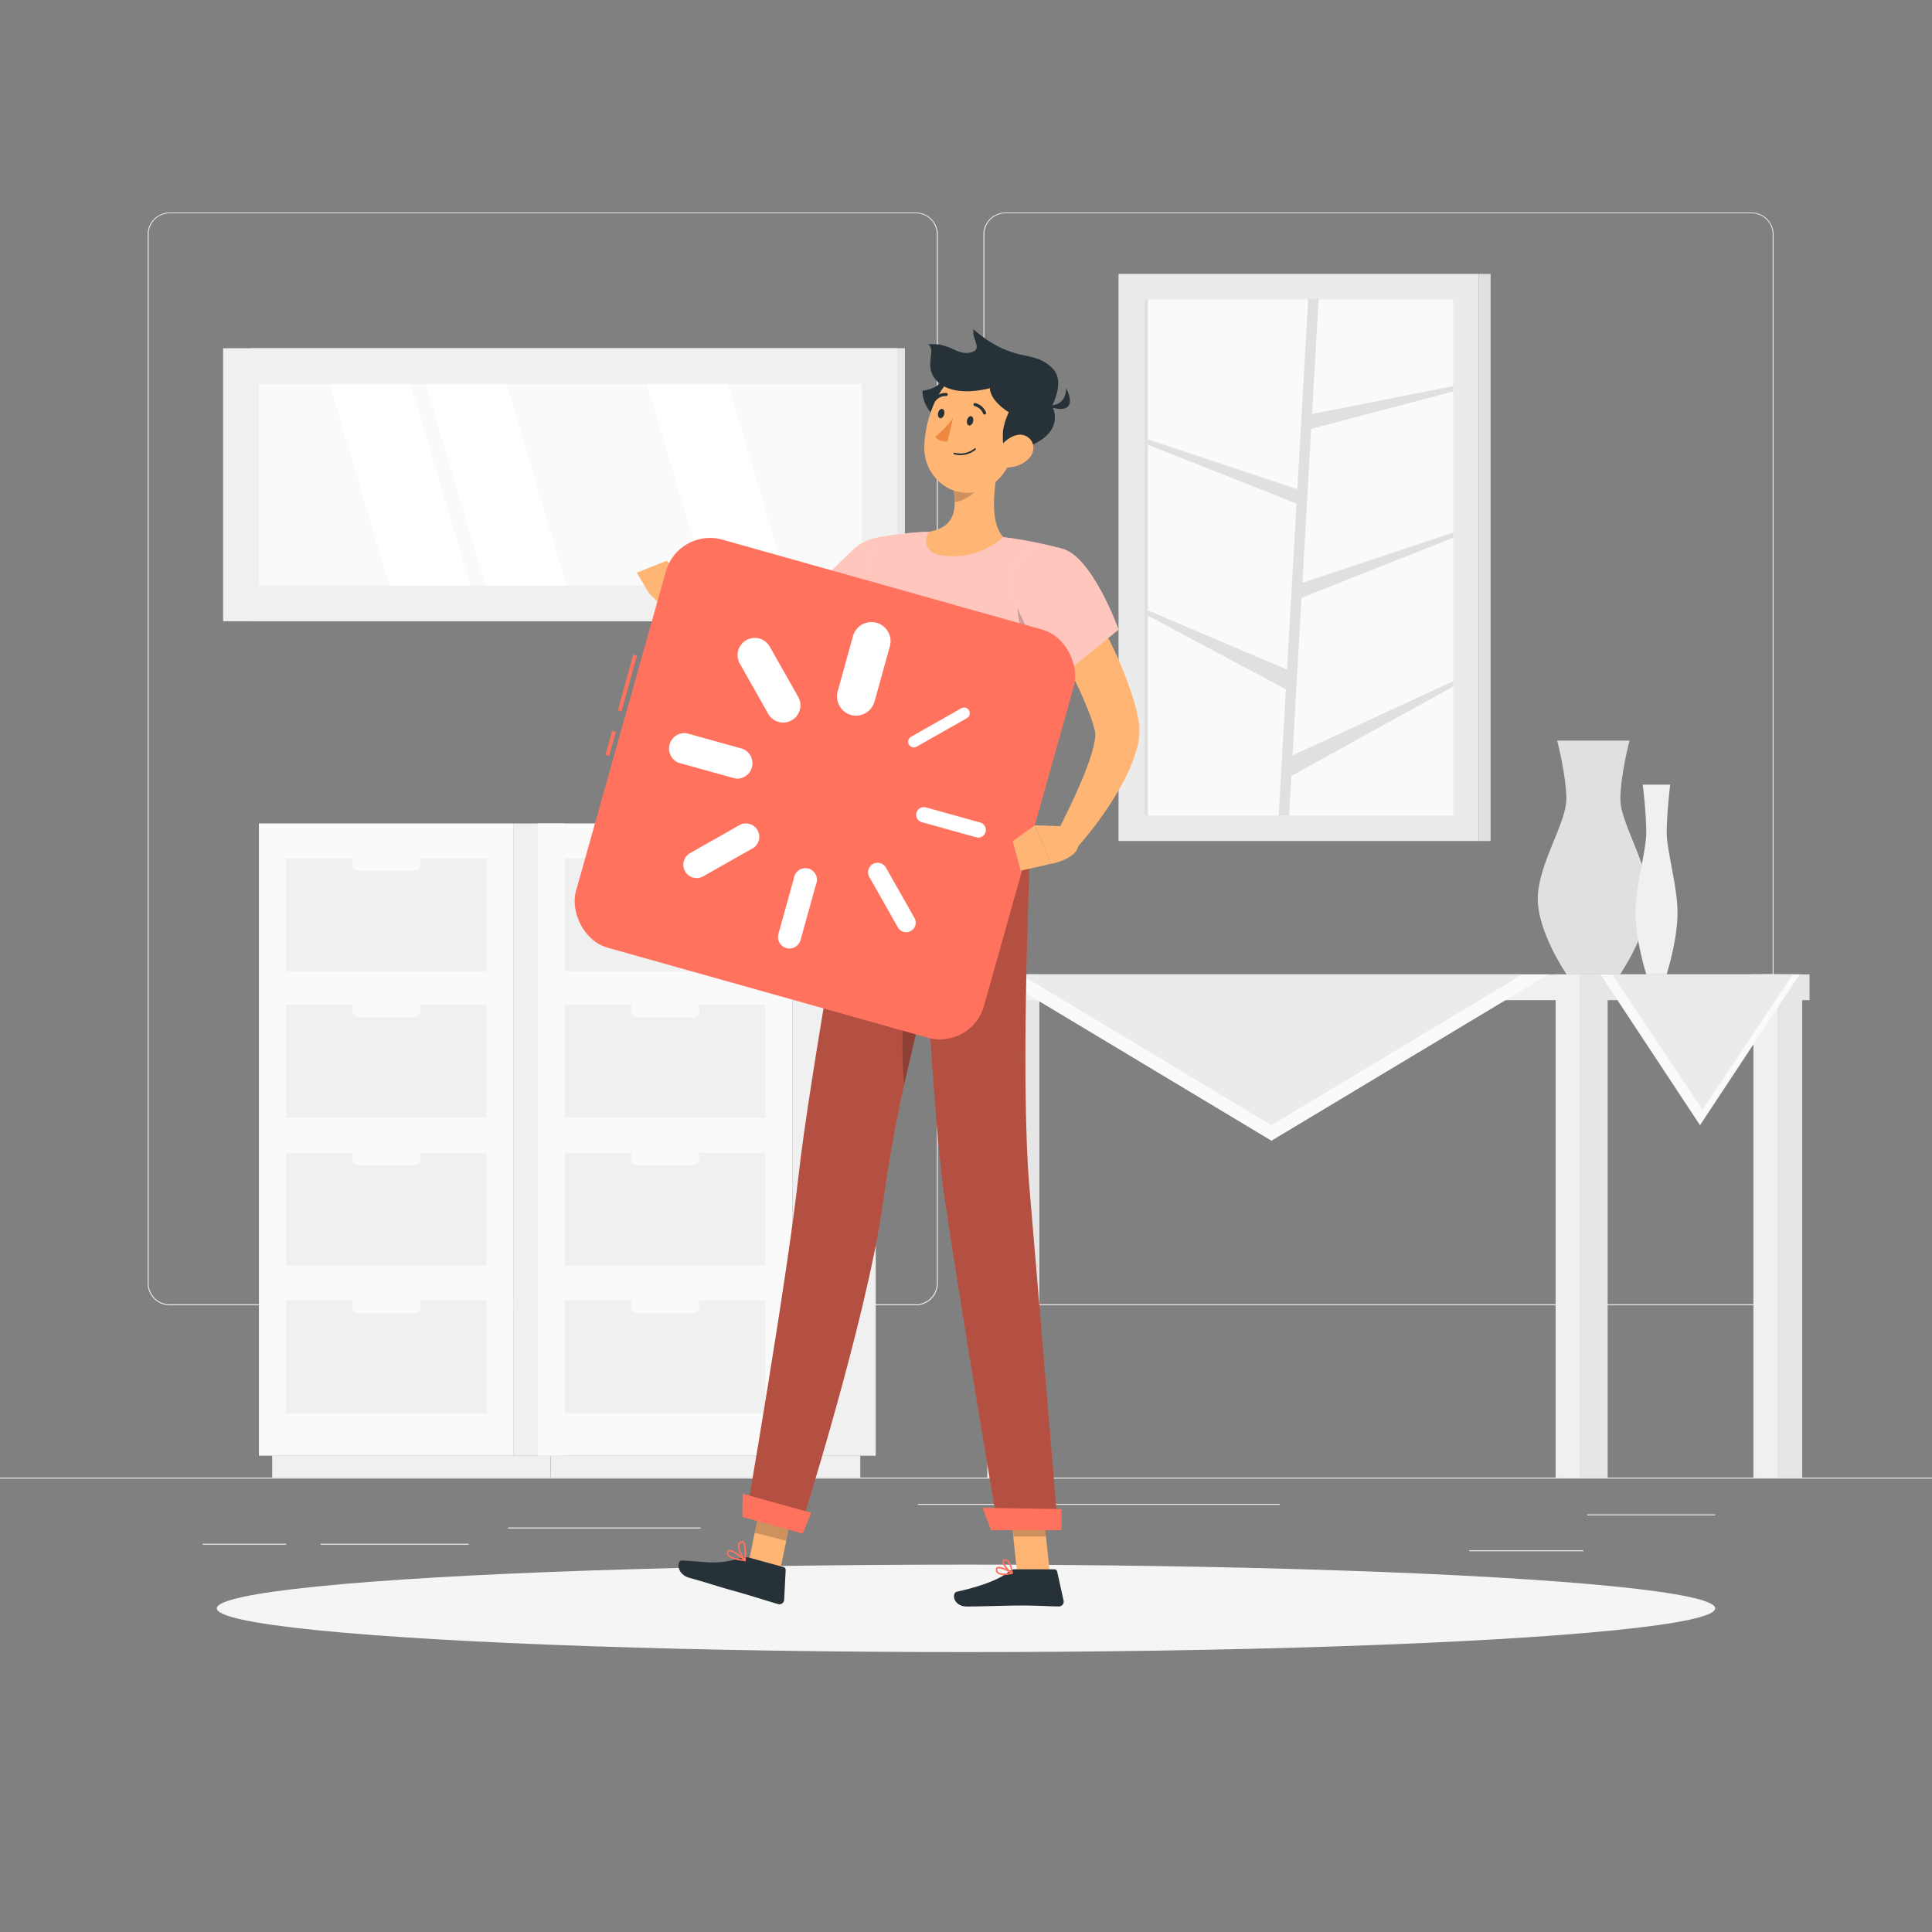 <svg xmlns="http://www.w3.org/2000/svg" viewBox="0 0 500 500"><rect x="0" y="0" width="500" height="500" fill="#808080" stroke="none"/><g id="freepik--background-complete--inject-11"><rect y="382.4" width="500" height="0.25" style="fill:#ebebeb"></rect><rect x="410.77" y="391.92" width="33.12" height="0.25" style="fill:#ebebeb"></rect><rect x="131.47" y="395.31" width="49.86" height="0.25" style="fill:#ebebeb"></rect><rect x="380.24" y="401.21" width="29.53" height="0.25" style="fill:#ebebeb"></rect><rect x="52.46" y="399.53" width="21.6" height="0.25" style="fill:#ebebeb"></rect><rect x="82.96" y="399.53" width="38.37" height="0.25" style="fill:#ebebeb"></rect><rect x="237.54" y="389.21" width="93.68" height="0.25" style="fill:#ebebeb"></rect><path d="M237,337.8H43.91a5.71,5.71,0,0,1-5.7-5.71V60.66A5.71,5.71,0,0,1,43.91,55H237a5.71,5.71,0,0,1,5.71,5.71V332.09A5.71,5.71,0,0,1,237,337.8ZM43.91,55.2a5.46,5.46,0,0,0-5.45,5.46V332.09a5.46,5.46,0,0,0,5.45,5.46H237a5.47,5.47,0,0,0,5.46-5.46V60.66A5.47,5.47,0,0,0,237,55.2Z" style="fill:#ebebeb"></path><path d="M453.31,337.8H260.21a5.72,5.72,0,0,1-5.71-5.71V60.66A5.72,5.72,0,0,1,260.21,55h193.1A5.71,5.71,0,0,1,459,60.66V332.09A5.71,5.71,0,0,1,453.31,337.8ZM260.21,55.2a5.47,5.47,0,0,0-5.46,5.46V332.09a5.47,5.47,0,0,0,5.46,5.46h193.1a5.47,5.47,0,0,0,5.46-5.46V60.66a5.47,5.47,0,0,0-5.46-5.46Z" style="fill:#ebebeb"></path><rect x="132.95" y="213.1" width="13.01" height="163.63" transform="translate(278.91 589.84) rotate(180)" style="fill:#f0f0f0"></rect><rect x="70.44" y="376.74" width="72.09" height="5.65" transform="translate(212.97 759.12) rotate(180)" style="fill:#f0f0f0"></rect><rect x="67.01" y="213.1" width="65.94" height="163.63" style="fill:#fafafa"></rect><rect x="74.04" y="298.31" width="51.88" height="29.22" style="fill:#f0f0f0"></rect><rect x="74.04" y="336.55" width="51.88" height="29.22" style="fill:#f0f0f0"></rect><rect x="91.15" y="297.55" width="17.66" height="4.01" rx="1.58" transform="translate(199.95 599.11) rotate(180)" style="fill:#fafafa"></rect><rect x="91.15" y="335.79" width="17.66" height="4.01" rx="1.58" transform="translate(199.95 675.6) rotate(180)" style="fill:#fafafa"></rect><rect x="74.04" y="222.13" width="51.88" height="29.22" style="fill:#f0f0f0"></rect><rect x="74.04" y="260.07" width="51.88" height="29.22" style="fill:#f0f0f0"></rect><rect x="91.15" y="221.37" width="17.66" height="4.01" rx="1.58" transform="translate(199.95 446.74) rotate(180)" style="fill:#fafafa"></rect><rect x="91.15" y="259.31" width="17.66" height="4.01" rx="1.58" transform="translate(199.95 522.63) rotate(180)" style="fill:#fafafa"></rect><rect x="205.11" y="213.1" width="21.53" height="163.63" transform="translate(431.75 589.84) rotate(180)" style="fill:#f0f0f0"></rect><rect x="142.6" y="376.74" width="80.04" height="5.65" transform="translate(365.24 759.12) rotate(180)" style="fill:#f0f0f0"></rect><rect x="139.17" y="213.1" width="65.94" height="163.63" style="fill:#fafafa"></rect><rect x="146.2" y="298.31" width="51.88" height="29.22" style="fill:#f0f0f0"></rect><rect x="146.2" y="336.55" width="51.88" height="29.22" style="fill:#f0f0f0"></rect><rect x="163.31" y="297.55" width="17.66" height="4.01" rx="1.58" transform="translate(344.28 599.11) rotate(180)" style="fill:#fafafa"></rect><rect x="163.31" y="335.79" width="17.66" height="4.01" rx="1.58" transform="translate(344.28 675.6) rotate(180)" style="fill:#fafafa"></rect><rect x="146.2" y="222.13" width="51.88" height="29.22" style="fill:#f0f0f0"></rect><rect x="146.2" y="260.07" width="51.88" height="29.22" style="fill:#f0f0f0"></rect><rect x="163.31" y="221.37" width="17.66" height="4.01" rx="1.58" transform="translate(344.28 446.74) rotate(180)" style="fill:#fafafa"></rect><rect x="163.31" y="259.31" width="17.66" height="4.01" rx="1.58" transform="translate(344.28 522.63) rotate(180)" style="fill:#fafafa"></rect><rect x="65.01" y="90.11" width="169.17" height="70.66" transform="translate(299.2 250.89) rotate(180)" style="fill:#e6e6e6"></rect><rect x="57.74" y="90.11" width="174.51" height="70.66" transform="translate(289.99 250.89) rotate(180)" style="fill:#f0f0f0"></rect><rect x="118.88" y="47.41" width="52.22" height="156.07" transform="translate(270.44 -19.55) rotate(90)" style="fill:#fafafa"></rect><polygon points="146.59 151.56 131.09 99.33 110.18 99.33 125.68 151.56 146.59 151.56" style="fill:#fff"></polygon><polygon points="203.86 151.56 188.36 99.33 167.45 99.33 182.95 151.56 203.86 151.56" style="fill:#fff"></polygon><polygon points="121.73 151.56 106.23 99.33 85.32 99.33 100.82 151.56 121.73 151.56" style="fill:#fff"></polygon><rect x="289.48" y="70.88" width="93.22" height="146.77" style="fill:#ebebeb"></rect><rect x="269.3" y="104.26" width="133.58" height="80.02" transform="translate(480.36 -191.82) rotate(90)" style="fill:#fafafa"></rect><polygon points="333.61 211.06 330.92 211.06 338.57 77.35 341.26 77.35 333.61 211.06" style="fill:#e0e0e0"></polygon><polygon points="338.62 107.32 338.62 111.18 376.1 101.3 376.1 99.94 338.62 107.32" style="fill:#e0e0e0"></polygon><polygon points="336.09 151.14 336.09 155 376.1 139.16 376.1 137.8 336.09 151.14" style="fill:#e0e0e0"></polygon><polygon points="332.63 196.38 332.63 201.7 376.1 177.65 376.1 176.29 332.63 196.38" style="fill:#e0e0e0"></polygon><polygon points="337.09 127.07 337.09 130.93 297.08 115.09 297.08 113.73 337.09 127.07" style="fill:#e0e0e0"></polygon><polygon points="333.85 173.63 333.85 178.95 297.08 159.32 297.08 157.96 333.85 173.63" style="fill:#e0e0e0"></polygon><rect x="229.79" y="143.77" width="133.58" height="0.99" transform="translate(440.85 -152.31) rotate(90)" style="fill:#e0e0e0"></rect><rect x="382.7" y="70.88" width="3.07" height="146.77" transform="translate(768.47 288.54) rotate(180)" style="fill:#e0e0e0"></rect><path d="M419.35,206.88c0-6.09,2.36-15.21,2.36-15.21H403s2.37,9.12,2.37,15.21-7.4,17-7.4,25.72,7.46,19.57,7.46,19.57h13.84s7.46-10.86,7.46-19.57S419.35,213,419.35,206.88Z" style="fill:#e0e0e0"></path><path d="M431.34,215.42c0-4.94.9-12.35.9-12.35h-7.09s.9,7.41.9,12.35-2.8,13.8-2.8,20.87,2.82,15.88,2.82,15.88h5.25s2.82-8.81,2.82-15.88S431.34,220.35,431.34,215.42Z" style="fill:#f0f0f0"></path><rect x="258.35" y="252.17" width="10.63" height="130.23" transform="translate(527.34 634.56) rotate(180)" style="fill:#e6e6e6"></rect><rect x="255.51" y="252.17" width="6.26" height="130.23" transform="translate(517.28 634.56) rotate(180)" style="fill:#f0f0f0"></rect><rect x="253.57" y="252.17" width="150.96" height="6.67" style="fill:#f0f0f0"></rect><rect x="455.78" y="252.17" width="10.63" height="130.23" transform="translate(922.19 634.56) rotate(180)" style="fill:#e6e6e6"></rect><rect x="453.79" y="252.17" width="6.26" height="130.23" transform="translate(913.83 634.56) rotate(180)" style="fill:#f0f0f0"></rect><rect x="409.08" y="252.17" width="59.23" height="6.67" style="fill:#e6e6e6"></rect><rect x="405.43" y="252.17" width="10.63" height="130.23" transform="translate(821.49 634.56) rotate(180)" style="fill:#e6e6e6"></rect><rect x="402.59" y="252.17" width="6.26" height="130.23" transform="translate(811.44 634.56) rotate(180)" style="fill:#f0f0f0"></rect><polygon points="257.36 252.17 329.05 295.22 400.74 252.17 257.36 252.17" style="fill:#fafafa"></polygon><polygon points="264.05 252.17 329.05 291.2 394.05 252.17 264.05 252.17" style="fill:#ebebeb"></polygon><polygon points="414.19 252.17 439.96 291.2 465.74 252.17 414.19 252.17" style="fill:#fafafa"></polygon><polygon points="417.26 252.17 440.63 287.19 464 252.17 417.26 252.17" style="fill:#ebebeb"></polygon></g><g id="freepik--Shadow--inject-11"><ellipse id="freepik--path--inject-11" cx="250" cy="416.24" rx="193.89" ry="11.32" style="fill:#f5f5f5"></ellipse></g><g id="freepik--Character--inject-11"><polygon points="201.78 407.02 193.74 404.38 197.71 385.06 205.75 387.7 201.78 407.02" style="fill:#ffb573"></polygon><polygon points="271.71 407.12 263.24 407.12 261.14 387.53 269.6 387.53 271.71 407.12" style="fill:#ffb573"></polygon><path d="M262.55,406.14h10.31a.75.75,0,0,1,.73.58l1.67,7.52a1.25,1.25,0,0,1-1.24,1.51c-3.32-.06-5.74-.25-9.92-.25-2.58,0-10.33.26-13.88.26s-4-3.51-2.57-3.83c6.52-1.42,11.44-3.39,13.52-5.27A2.11,2.11,0,0,1,262.55,406.14Z" style="fill:#263238"></path><path d="M193.88,403.11l8.91,2.45a.75.75,0,0,1,.54.75l-.39,7.7a1.23,1.23,0,0,1-1.57,1.13c-3.2-.94-7.79-2.41-11.83-3.53-4.72-1.3-5.6-1.75-11.14-3.27-3.35-.93-3.35-4.57-1.86-4.49,6.77.36,8.75,1.23,15.2-.65A3.9,3.9,0,0,1,193.88,403.11Z" style="fill:#263238"></path><path d="M235.56,150c-.54.7-.95,1.22-1.43,1.81s-.94,1.11-1.42,1.66c-1,1.09-2,2.15-3,3.19a77.11,77.11,0,0,1-6.4,6A52,52,0,0,1,207.61,172a28.7,28.7,0,0,1-4.87,1.25c-.42.06-.85.14-1.28.19l-1.31.12a13.76,13.76,0,0,1-1.66,0,15.62,15.62,0,0,1-1.63-.18,21.42,21.42,0,0,1-5.1-1.6,34.31,34.31,0,0,1-4.1-2.13,61.57,61.57,0,0,1-7.11-5,66.39,66.39,0,0,1-6.31-5.7l3.83-5.06c4.7,2.33,9.51,4.79,14.11,6.56,1.15.43,2.28.82,3.34,1.12a11.59,11.59,0,0,0,2.75.47,3.84,3.84,0,0,0,.39,0c.07,0,.06,0,.37-.08l.7-.12.72-.17c.47-.1,1-.3,1.45-.43s1-.35,1.48-.58a31.51,31.51,0,0,0,5.93-3.33,55.42,55.42,0,0,0,5.73-4.5c1.87-1.62,3.66-3.39,5.42-5.19.88-.9,1.74-1.83,2.57-2.77l1.24-1.41,1.14-1.34Z" style="fill:#ffb573"></path><path d="M240.21,145.84c.62,8.06-17.54,24.52-17.54,24.52l-16.06-13.92s6.76-7.16,14.36-14.37C226.19,137.12,239.53,137.11,240.21,145.84Z" style="fill:#fff"></path><path d="M240.21,145.84c.62,8.06-17.54,24.52-17.54,24.52l-16.06-13.92s6.76-7.16,14.36-14.37C226.19,137.12,239.53,137.11,240.21,145.84Z" style="fill:#FF725E;opacity:0.4"></path><path d="M232,150c-7.46.68-12.23,6.68-14.32,13.31-.23.74-.43,1.5-.59,2.25l5.56,4.82s8.27-7.49,13.45-14.84C236.38,152.05,235.39,149.68,232,150Z" style="opacity:0.2"></path><path d="M180,157.54l-2.75-7-9.38,2.88a45,45,0,0,0,6.72,5.85Z" style="fill:#ffb573"></path><polygon points="172.55 145.11 164.81 148.21 167.9 153.44 177.28 150.56 172.55 145.11" style="fill:#ffb573"></polygon><polygon points="197.71 385.07 195.32 396.67 203.48 398.75 205.75 387.71 197.71 385.07" style="opacity:0.2"></polygon><polygon points="269.6 387.53 261.14 387.53 262.23 397.63 270.69 397.63 269.6 387.53" style="opacity:0.2"></polygon><path d="M274.6,141.93a190.22,190.22,0,0,0-5.38,27.84c-.8,6.55-1.28,12.81-1.58,18.49-.7,13.3-.41,23.44-.81,26.87L221.68,212c-6.14-48.14,5.6-72.94,5.6-72.94a89,89,0,0,1,10.8-1.33q1.15-.08,2.34-.09A167.93,167.93,0,0,1,259.61,139c1.21.15,2.43.32,3.62.51C269.28,140.46,274.6,141.93,274.6,141.93Z" style="fill:#fff"></path><path d="M274.6,141.93a190.22,190.22,0,0,0-5.38,27.84c-.8,6.55-1.28,12.81-1.58,18.49-.7,13.3-.41,23.44-.81,26.87L221.68,212c-6.14-48.14,5.6-72.94,5.6-72.94a89,89,0,0,1,10.8-1.33q1.15-.08,2.34-.09A167.93,167.93,0,0,1,259.61,139c1.21.15,2.43.32,3.62.51C269.28,140.46,274.6,141.93,274.6,141.93Z" style="fill:#FF725E;opacity:0.4"></path><path d="M263.19,154.11a35.67,35.67,0,0,0,5.59,19.56c.13-1.28.28-2.59.44-3.9.6-4.93,1.38-10,2.41-15.18Z" style="opacity:0.2"></path><path d="M259.22,117.22c-1.65,6.09-3.64,17.32.39,21.74a19.26,19.26,0,0,1-15.21,4.86c-5.3-.49-5.31-4.22-4-6.2,7-1.16,7.18-6.28,6.31-11.16Z" style="fill:#ffb573"></path><path d="M254.13,121l-7.39,5.46a19.5,19.5,0,0,1,.35,3.45c2.66-.2,6.47-2.83,6.95-5.57A9.35,9.35,0,0,0,254.13,121Z" style="opacity:0.2"></path><path d="M245.8,108.11c-2,2.83-7.25-2.38-7.05-7,7.6-1,4-6.57,10.9-5.14C255.39,97.1,248,105,245.8,108.11Z" style="fill:#263238"></path><path d="M264.74,109.94c-2.54,8-3.62,12.82-8.78,16-7.76,4.72-16.85-1.53-16.75-10.13.09-7.74,4.24-19.53,13-20.76A11.45,11.45,0,0,1,264.74,109.94Z" style="fill:#ffb573"></path><path d="M259.94,117.22a21.56,21.56,0,0,1-.33-6,18,18,0,0,1,1.47-4.53s-4.79-2.83-4.9-6.24c0,0-8.56,2.52-13.13-1.33s-.49-8.3-2.83-10c5.6-.54,7.3,2.86,10.84,2.12s.41-3.23.88-6c10.67,9.19,15.31,4.88,20.49,10.14,3.31,3.36-.17,9.66-.17,9.66S277.54,114,259.94,117.22Z" style="fill:#263238"></path><path d="M270.56,104.85s5.24,1.08,5.38-4.41C278.64,106,275.26,106.87,270.56,104.85Z" style="fill:#263238"></path><path d="M246.92,117.57h0a6.15,6.15,0,0,0,5.55-1.18.22.22,0,0,0,0-.31.22.22,0,0,0-.3,0,5.82,5.82,0,0,1-5.15,1.08.24.24,0,0,0-.27.16A.23.23,0,0,0,246.92,117.57Z" style="fill:#263238"></path><path d="M266.16,118.78a7.94,7.94,0,0,1-5.68,2.2c-2.8-.08-3.37-2.78-1.9-5,1.33-2,4.38-4.33,6.86-3.17S268,117,266.16,118.78Z" style="fill:#ffb573"></path><path d="M193.08,392.5l13.81,3.8s17.3-54.53,21.55-84.48c1.13-7.95,2.87-19.11,5.52-31,3.36-15,7.56-31.21,11-43.91,3.64-13.38,6.4-22.84,6.4-22.84L221.68,212s-12.15,66.49-15,92.16C203.74,330.84,193.08,392.5,193.08,392.5Z" style="fill:#FF725E"></path><path d="M193.08,392.5l13.81,3.8s17.3-54.53,21.55-84.48c1.13-7.95,2.87-19.11,5.52-31,3.36-15,7.56-31.21,11-43.91,3.64-13.38,6.4-22.84,6.4-22.84L221.68,212s-12.15,66.49-15,92.16C203.74,330.84,193.08,392.5,193.08,392.5Z" style="opacity:0.3"></path><path d="M234,280.81c3.36-15,7.56-31.21,11-43.91l-3.08-6.64C234.52,239,232.54,266.09,234,280.81Z" style="opacity:0.2"></path><path d="M237.69,213.11s3.21,72.44,6.78,97c3.91,26.87,13.85,85.59,13.85,85.59h15.49s-5.12-61.79-7.39-88.17c-2.58-30,.41-92.37.41-92.37Z" style="fill:#FF725E"></path><path d="M237.69,213.11s3.21,72.44,6.78,97c3.91,26.87,13.85,85.59,13.85,85.59h15.49s-5.12-61.79-7.39-88.17c-2.58-30,.41-92.37.41-92.37Z" style="opacity:0.3"></path><polygon points="256.46 396.01 274.71 396.01 274.71 390.56 254.31 390.21 256.46 396.01" style="fill:#FF725E"></polygon><polygon points="192.12 392.58 207.72 396.88 209.96 391.51 192.19 386.58 192.12 392.58" style="fill:#FF725E"></polygon><path d="M251.84,109.11c-.16.66-.65,1.11-1.08,1s-.65-.73-.48-1.39.65-1.11,1.08-1S252,108.45,251.84,109.11Z" style="fill:#263238"></path><path d="M244.36,107.23c-.17.66-.65,1.11-1.08,1s-.65-.73-.49-1.4.66-1.11,1.09-1S244.53,106.57,244.36,107.23Z" style="fill:#263238"></path><path d="M246.66,108.16a24.38,24.38,0,0,1-4.59,4.86c.9,1.39,3.14,1.25,3.14,1.25Z" style="fill:#ed893e"></path><path d="M254.77,107.28a.4.4,0,0,1-.34-.25,3.2,3.2,0,0,0-2.16-1.92.41.41,0,0,1-.33-.47.4.4,0,0,1,.47-.32,4,4,0,0,1,2.76,2.4.41.41,0,0,1-.21.53A.63.63,0,0,1,254.77,107.28Z" style="fill:#263238"></path><path d="M241.8,103.85a.43.43,0,0,1-.23-.1.4.4,0,0,1,0-.56,4,4,0,0,1,3.35-1.49.41.41,0,0,1,.35.45.42.42,0,0,1-.45.35h0a3.16,3.16,0,0,0-2.63,1.2A.45.45,0,0,1,241.8,103.85Z" style="fill:#263238"></path><path d="M259.75,407.62a2.58,2.58,0,0,1-1.63-.43,1.2,1.2,0,0,1-.41-1.06.64.64,0,0,1,.34-.57c.94-.48,3.67,1.2,4,1.39a.2.2,0,0,1,.09.21.19.19,0,0,1-.15.16A10,10,0,0,1,259.75,407.62Zm-1.26-1.75a.67.67,0,0,0-.26.05c-.05,0-.11.08-.12.24a.81.81,0,0,0,.27.72c.46.39,1.57.45,3,.16A7.94,7.94,0,0,0,258.49,405.87Z" style="fill:#FF725E"></path><path d="M261.92,407.32a.16.16,0,0,1-.1,0c-.87-.48-2.57-2.33-2.39-3.27a.66.66,0,0,1,.64-.53,1.07,1.07,0,0,1,.85.26c1,.8,1.19,3.24,1.2,3.35a.21.21,0,0,1-.09.18A.23.23,0,0,1,261.92,407.32Zm-1.71-3.43h-.09c-.26,0-.28.15-.29.2-.11.56,1,2,1.84,2.62a4.83,4.83,0,0,0-1-2.65A.7.7,0,0,0,260.21,403.89Z" style="fill:#FF725E"></path><path d="M192.77,404h0c-1.39-.11-3.82-.43-4.49-1.47a1.12,1.12,0,0,1-.1-1,.63.63,0,0,1,.46-.42c1.13-.27,4,2.28,4.28,2.58a.21.21,0,0,1,.05.22A.19.19,0,0,1,192.77,404Zm-4-2.54h-.06a.24.24,0,0,0-.18.17.74.74,0,0,0,.06.68c.38.59,1.7,1,3.59,1.23C191,402.58,189.42,401.4,188.76,401.47Z" style="fill:#FF725E"></path><path d="M192.62,404l0,0c-.76-1.16-2-3.29-1.57-4.45a1.12,1.12,0,0,1,.76-.72.65.65,0,0,1,.62.11c.9.74.6,4.54.56,5a.2.2,0,0,1-.15.17A.19.19,0,0,1,192.62,404Zm-.43-4.74a.08.08,0,0,0,0,0,.23.23,0,0,0-.24,0,.75.75,0,0,0-.51.47c-.23.66.22,2,1.21,3.59C192.7,401.7,192.65,399.7,192.19,399.22Z" style="fill:#FF725E"></path><path d="M275.85,146.8c1.95,2.75,3.61,5.41,5.31,8.18s3.25,5.57,4.77,8.44a100.63,100.63,0,0,1,7.64,18.36c.23.84.45,1.68.65,2.55.1.43.19.87.28,1.32l.13.66.06.34.08.54a17,17,0,0,1-.61,6.77,43.33,43.33,0,0,1-4.17,9.69,83.78,83.78,0,0,1-5.31,8.26,88.6,88.6,0,0,1-6.07,7.57l-5.2-3.65c2.71-5.43,5.47-11,7.59-16.46.53-1.36,1-2.72,1.41-4.05a24.54,24.54,0,0,0,.92-3.8,6.26,6.26,0,0,0,0-2.52s0,0,0,0l-.07-.23-.13-.47c-.08-.32-.17-.64-.28-1-.19-.64-.41-1.3-.64-1.95a108,108,0,0,0-7.54-15.84c-1.46-2.63-3-5.21-4.58-7.81s-3.24-5.18-4.81-7.59Z" style="fill:#ffb573"></path><path d="M274.6,141.93c7.93,1.6,14.88,21,14.88,21l-16.55,13.48s-5.42-9.86-9.76-19.37C258.44,146.68,265,140,274.6,141.93Z" style="fill:#fff"></path><path d="M274.6,141.93c7.93,1.6,14.88,21,14.88,21l-16.55,13.48s-5.42-9.86-9.76-19.37C258.44,146.68,265,140,274.6,141.93Z" style="fill:#FF725E;opacity:0.4"></path><rect x="154.89" y="176.25" width="14.96" height="0.99" transform="translate(-51.33 285.98) rotate(-74.5)" style="fill:#FF725E"></rect><rect x="154.81" y="191.89" width="6.47" height="0.99" transform="translate(-69.58 293.27) rotate(-74.5)" style="fill:#FF725E"></rect><rect x="159.93" y="149.19" width="110" height="110" rx="11.87" transform="matrix(0.96, 0.27, -0.27, 0.96, 62.29, -49.95)" style="fill:#FF725E"></rect><path d="M221.55,185.21a4.66,4.66,0,0,1-1.32-.18,5,5,0,0,1-3.45-6.08l4-14.41a4.95,4.95,0,0,1,9.54,2.64l-4,14.41A5,5,0,0,1,221.55,185.21Z" style="fill:#fff"></path><path d="M204.32,245.48a2.76,2.76,0,0,1-.8-.11,3,3,0,0,1-2.07-3.65l4-14.4a3,3,0,1,1,5.72,1.58l-4,14.4A3,3,0,0,1,204.32,245.48Z" style="fill:#fff"></path><path d="M236.53,193.44a1.48,1.48,0,0,1-.74-2.77l13-7.37a1.49,1.49,0,0,1,2,.56,1.47,1.47,0,0,1-.56,2l-13,7.37A1.53,1.53,0,0,1,236.53,193.44Z" style="fill:#fff"></path><path d="M180.33,227.25a3.46,3.46,0,0,1-1.71-6.48l13-7.37a3.47,3.47,0,0,1,3.42,6l-13,7.37A3.52,3.52,0,0,1,180.33,227.25Z" style="fill:#fff"></path><path d="M253.25,216.78a2,2,0,0,1-.53-.07l-14.4-4a2,2,0,0,1,1.05-3.82l14.41,4a2,2,0,0,1-.53,3.89Z" style="fill:#fff"></path><path d="M191,201.52a3.91,3.91,0,0,1-1.06-.14l-14.4-4a4,4,0,0,1,2.11-7.63l14.4,4a4,4,0,0,1-1.05,7.77Z" style="fill:#fff"></path><path d="M234.52,241.26a2.48,2.48,0,0,1-2.15-1.25L225,227a2.47,2.47,0,1,1,4.3-2.43l7.36,13a2.46,2.46,0,0,1-.93,3.37A2.42,2.42,0,0,1,234.52,241.26Z" style="fill:#fff"></path><path d="M202.7,187a4.45,4.45,0,0,1-3.88-2.26l-7.36-13a4.45,4.45,0,1,1,7.75-4.39l7.36,13a4.44,4.44,0,0,1-1.68,6.06A4.36,4.36,0,0,1,202.7,187Z" style="fill:#fff"></path><path d="M276.41,213.89l-8.58-.31,4.15,10s7.37-1.36,7.09-5.34Z" style="fill:#ffb573"></path><polygon points="262.08 217.7 264.15 225.33 271.99 223.56 267.83 213.58 262.08 217.7" style="fill:#ffb573"></polygon></g></svg>
